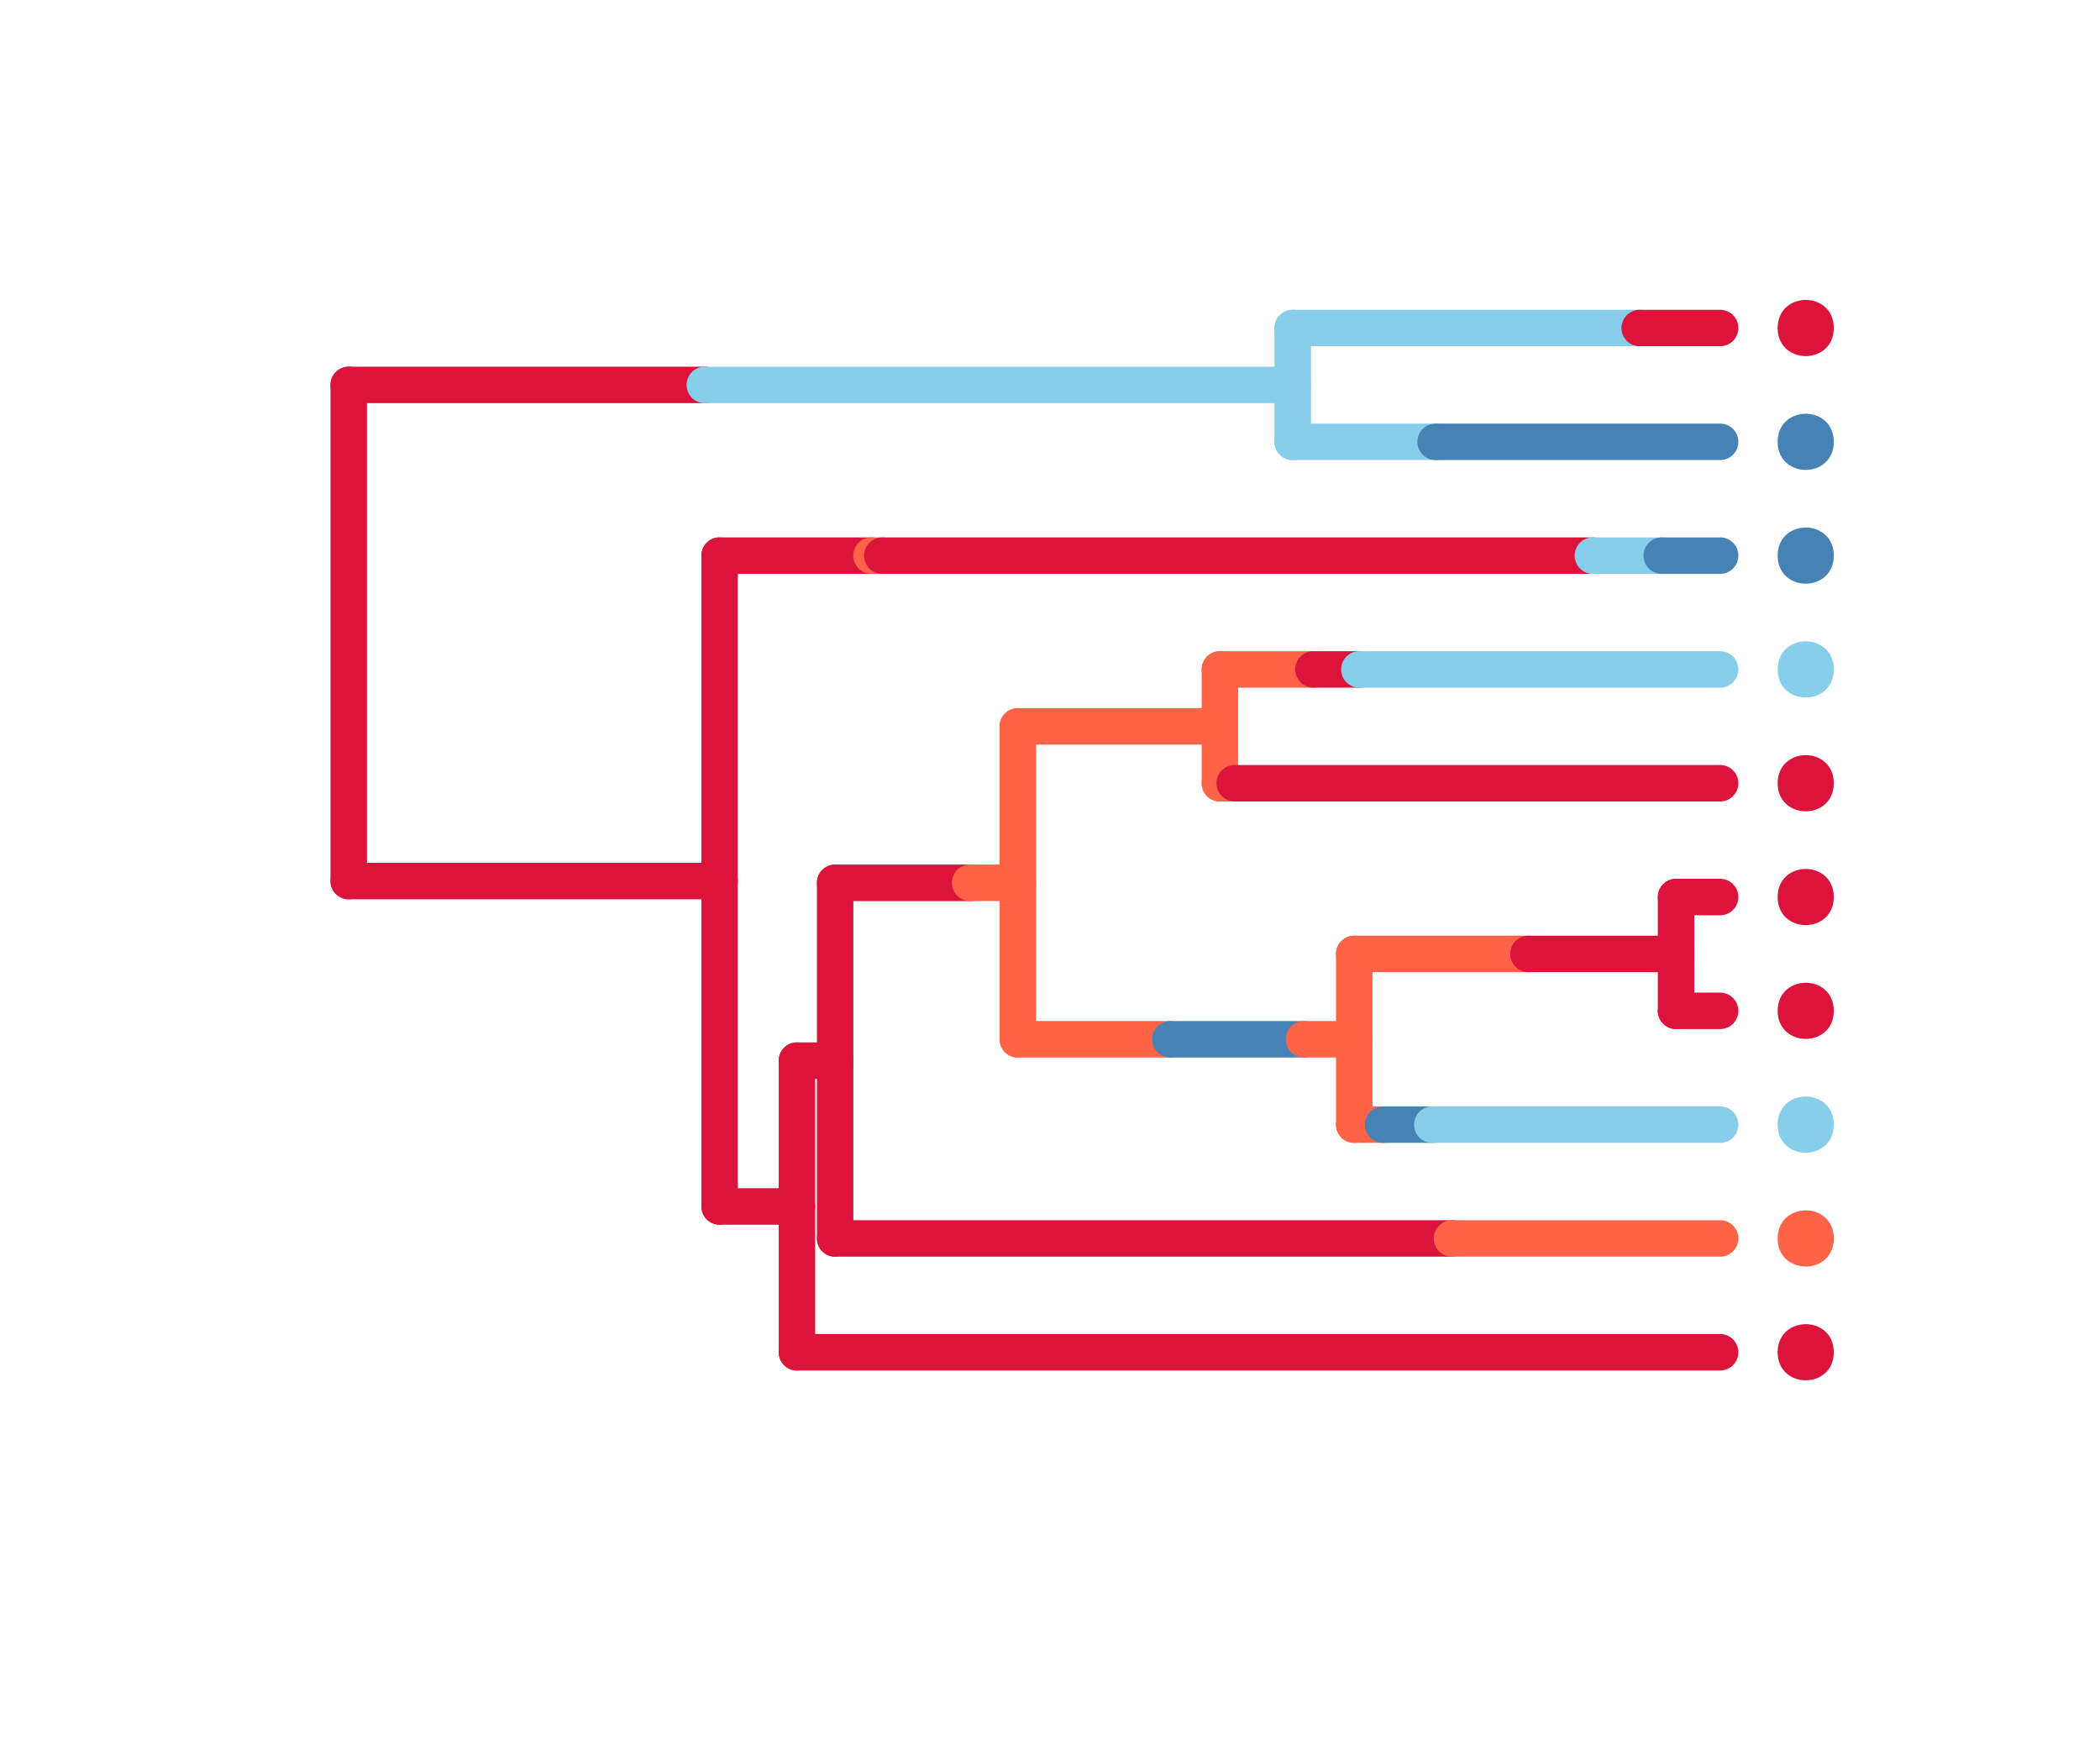 <?xml version="1.0" encoding="UTF-8"?>
<svg xmlns="http://www.w3.org/2000/svg" xmlns:xlink="http://www.w3.org/1999/xlink" width="432" height="360" viewBox="0 0 432 360">
<rect x="-43.2" y="-36" width="518.4" height="432" fill="rgb(100%, 100%, 100%)" fill-opacity="1"/>
<path fill="none" stroke-width="7.5" stroke-linecap="round" stroke-linejoin="round" stroke="rgb(86.275%, 7.843%, 23.529%)" stroke-opacity="1" stroke-miterlimit="10" d="M 71.734 181.211 L 71.734 79.172 "/>
<path fill="none" stroke-width="7.5" stroke-linecap="round" stroke-linejoin="round" stroke="rgb(86.275%, 7.843%, 23.529%)" stroke-opacity="1" stroke-miterlimit="10" d="M 148.031 248.145 L 148.031 114.281 "/>
<path fill="none" stroke-width="7.5" stroke-linecap="round" stroke-linejoin="round" stroke="rgb(86.275%, 7.843%, 23.529%)" stroke-opacity="1" stroke-miterlimit="10" d="M 163.945 278.133 L 163.945 218.152 "/>
<path fill="none" stroke-width="7.5" stroke-linecap="round" stroke-linejoin="round" stroke="rgb(86.275%, 7.843%, 23.529%)" stroke-opacity="1" stroke-miterlimit="10" d="M 171.805 254.727 L 171.805 181.578 "/>
<path fill="none" stroke-width="7.5" stroke-linecap="round" stroke-linejoin="round" stroke="rgb(100%, 38.824%, 27.843%)" stroke-opacity="1" stroke-miterlimit="10" d="M 209.387 213.762 L 209.387 149.395 "/>
<path fill="none" stroke-width="7.5" stroke-linecap="round" stroke-linejoin="round" stroke="rgb(100%, 38.824%, 27.843%)" stroke-opacity="1" stroke-miterlimit="10" d="M 278.586 231.32 L 278.586 196.207 "/>
<path fill="none" stroke-width="7.5" stroke-linecap="round" stroke-linejoin="round" stroke="rgb(86.275%, 7.843%, 23.529%)" stroke-opacity="1" stroke-miterlimit="10" d="M 344.785 207.91 L 344.785 184.504 "/>
<path fill="none" stroke-width="7.5" stroke-linecap="round" stroke-linejoin="round" stroke="rgb(100%, 38.824%, 27.843%)" stroke-opacity="1" stroke-miterlimit="10" d="M 250.949 161.098 L 250.949 137.688 "/>
<path fill="none" stroke-width="7.5" stroke-linecap="round" stroke-linejoin="round" stroke="rgb(52.941%, 80.784%, 92.157%)" stroke-opacity="1" stroke-miterlimit="10" d="M 265.93 90.875 L 265.93 67.465 "/>
<path fill="none" stroke-width="7.5" stroke-linecap="round" stroke-linejoin="round" stroke="rgb(86.275%, 7.843%, 23.529%)" stroke-opacity="1" stroke-miterlimit="10" d="M 71.734 181.211 L 148.031 181.211 "/>
<path fill="none" stroke-width="7.5" stroke-linecap="round" stroke-linejoin="round" stroke="rgb(86.275%, 7.843%, 23.529%)" stroke-opacity="1" stroke-miterlimit="10" d="M 148.031 248.145 L 163.945 248.145 "/>
<path fill="none" stroke-width="7.5" stroke-linecap="round" stroke-linejoin="round" stroke="rgb(86.275%, 7.843%, 23.529%)" stroke-opacity="1" stroke-miterlimit="10" d="M 163.945 278.133 L 353.855 278.133 "/>
<path fill="none" stroke-width="7.5" stroke-linecap="round" stroke-linejoin="round" stroke="rgb(86.275%, 7.843%, 23.529%)" stroke-opacity="1" stroke-miterlimit="10" d="M 163.945 218.152 L 171.805 218.152 "/>
<path fill="none" stroke-width="7.5" stroke-linecap="round" stroke-linejoin="round" stroke="rgb(86.275%, 7.843%, 23.529%)" stroke-opacity="1" stroke-miterlimit="10" d="M 171.805 254.727 L 298.703 254.727 "/>
<path fill="none" stroke-width="7.5" stroke-linecap="round" stroke-linejoin="round" stroke="rgb(100%, 38.824%, 27.843%)" stroke-opacity="1" stroke-miterlimit="10" d="M 298.703 254.727 L 353.855 254.727 "/>
<path fill="none" stroke-width="7.5" stroke-linecap="round" stroke-linejoin="round" stroke="rgb(86.275%, 7.843%, 23.529%)" stroke-opacity="1" stroke-miterlimit="10" d="M 171.805 181.578 L 199.574 181.578 "/>
<path fill="none" stroke-width="7.5" stroke-linecap="round" stroke-linejoin="round" stroke="rgb(100%, 38.824%, 27.843%)" stroke-opacity="1" stroke-miterlimit="10" d="M 199.574 181.578 L 209.387 181.578 "/>
<path fill="none" stroke-width="7.5" stroke-linecap="round" stroke-linejoin="round" stroke="rgb(100%, 38.824%, 27.843%)" stroke-opacity="1" stroke-miterlimit="10" d="M 209.387 213.762 L 240.758 213.762 "/>
<path fill="none" stroke-width="7.5" stroke-linecap="round" stroke-linejoin="round" stroke="rgb(86.275%, 7.843%, 23.529%)" stroke-opacity="1" stroke-miterlimit="10" d="M 344.785 207.91 L 353.855 207.91 "/>
<path fill="none" stroke-width="7.5" stroke-linecap="round" stroke-linejoin="round" stroke="rgb(86.275%, 7.843%, 23.529%)" stroke-opacity="1" stroke-miterlimit="10" d="M 344.785 184.504 L 353.855 184.504 "/>
<path fill="none" stroke-width="7.5" stroke-linecap="round" stroke-linejoin="round" stroke="rgb(100%, 38.824%, 27.843%)" stroke-opacity="1" stroke-miterlimit="10" d="M 209.387 149.395 L 250.949 149.395 "/>
<path fill="none" stroke-width="7.5" stroke-linecap="round" stroke-linejoin="round" stroke="rgb(27.451%, 50.98%, 70.588%)" stroke-opacity="1" stroke-miterlimit="10" d="M 240.758 213.762 L 268.254 213.762 "/>
<path fill="none" stroke-width="7.5" stroke-linecap="round" stroke-linejoin="round" stroke="rgb(100%, 38.824%, 27.843%)" stroke-opacity="1" stroke-miterlimit="10" d="M 268.254 213.762 L 278.586 213.762 "/>
<path fill="none" stroke-width="7.5" stroke-linecap="round" stroke-linejoin="round" stroke="rgb(100%, 38.824%, 27.843%)" stroke-opacity="1" stroke-miterlimit="10" d="M 278.586 231.32 L 284.531 231.32 "/>
<path fill="none" stroke-width="7.5" stroke-linecap="round" stroke-linejoin="round" stroke="rgb(27.451%, 50.98%, 70.588%)" stroke-opacity="1" stroke-miterlimit="10" d="M 284.531 231.32 L 294.641 231.32 "/>
<path fill="none" stroke-width="7.5" stroke-linecap="round" stroke-linejoin="round" stroke="rgb(52.941%, 80.784%, 92.157%)" stroke-opacity="1" stroke-miterlimit="10" d="M 294.641 231.32 L 353.855 231.32 "/>
<path fill="none" stroke-width="7.5" stroke-linecap="round" stroke-linejoin="round" stroke="rgb(100%, 38.824%, 27.843%)" stroke-opacity="1" stroke-miterlimit="10" d="M 278.586 196.207 L 314.422 196.207 "/>
<path fill="none" stroke-width="7.5" stroke-linecap="round" stroke-linejoin="round" stroke="rgb(86.275%, 7.843%, 23.529%)" stroke-opacity="1" stroke-miterlimit="10" d="M 314.422 196.207 L 344.785 196.207 "/>
<path fill="none" stroke-width="7.5" stroke-linecap="round" stroke-linejoin="round" stroke="rgb(100%, 38.824%, 27.843%)" stroke-opacity="1" stroke-miterlimit="10" d="M 250.949 161.098 L 253.988 161.098 "/>
<path fill="none" stroke-width="7.5" stroke-linecap="round" stroke-linejoin="round" stroke="rgb(86.275%, 7.843%, 23.529%)" stroke-opacity="1" stroke-miterlimit="10" d="M 253.988 161.098 L 353.855 161.098 "/>
<path fill="none" stroke-width="7.5" stroke-linecap="round" stroke-linejoin="round" stroke="rgb(100%, 38.824%, 27.843%)" stroke-opacity="1" stroke-miterlimit="10" d="M 250.949 137.688 L 270.199 137.688 "/>
<path fill="none" stroke-width="7.5" stroke-linecap="round" stroke-linejoin="round" stroke="rgb(86.275%, 7.843%, 23.529%)" stroke-opacity="1" stroke-miterlimit="10" d="M 270.199 137.688 L 279.637 137.688 "/>
<path fill="none" stroke-width="7.5" stroke-linecap="round" stroke-linejoin="round" stroke="rgb(52.941%, 80.784%, 92.157%)" stroke-opacity="1" stroke-miterlimit="10" d="M 279.637 137.688 L 353.855 137.688 "/>
<path fill="none" stroke-width="7.5" stroke-linecap="round" stroke-linejoin="round" stroke="rgb(86.275%, 7.843%, 23.529%)" stroke-opacity="1" stroke-miterlimit="10" d="M 148.031 114.281 L 179.277 114.281 "/>
<path fill="none" stroke-width="7.5" stroke-linecap="round" stroke-linejoin="round" stroke="rgb(100%, 38.824%, 27.843%)" stroke-opacity="1" stroke-miterlimit="10" d="M 179.277 114.281 L 181.492 114.281 "/>
<path fill="none" stroke-width="7.5" stroke-linecap="round" stroke-linejoin="round" stroke="rgb(86.275%, 7.843%, 23.529%)" stroke-opacity="1" stroke-miterlimit="10" d="M 181.492 114.281 L 327.676 114.281 "/>
<path fill="none" stroke-width="7.5" stroke-linecap="round" stroke-linejoin="round" stroke="rgb(52.941%, 80.784%, 92.157%)" stroke-opacity="1" stroke-miterlimit="10" d="M 327.676 114.281 L 341.844 114.281 "/>
<path fill="none" stroke-width="7.5" stroke-linecap="round" stroke-linejoin="round" stroke="rgb(27.451%, 50.98%, 70.588%)" stroke-opacity="1" stroke-miterlimit="10" d="M 341.844 114.281 L 353.855 114.281 "/>
<path fill="none" stroke-width="7.5" stroke-linecap="round" stroke-linejoin="round" stroke="rgb(86.275%, 7.843%, 23.529%)" stroke-opacity="1" stroke-miterlimit="10" d="M 71.734 79.172 L 144.988 79.172 "/>
<path fill="none" stroke-width="7.5" stroke-linecap="round" stroke-linejoin="round" stroke="rgb(52.941%, 80.784%, 92.157%)" stroke-opacity="1" stroke-miterlimit="10" d="M 144.988 79.172 L 265.93 79.172 "/>
<path fill="none" stroke-width="7.5" stroke-linecap="round" stroke-linejoin="round" stroke="rgb(52.941%, 80.784%, 92.157%)" stroke-opacity="1" stroke-miterlimit="10" d="M 265.93 90.875 L 295.324 90.875 "/>
<path fill="none" stroke-width="7.5" stroke-linecap="round" stroke-linejoin="round" stroke="rgb(27.451%, 50.98%, 70.588%)" stroke-opacity="1" stroke-miterlimit="10" d="M 295.324 90.875 L 353.855 90.875 "/>
<path fill="none" stroke-width="7.5" stroke-linecap="round" stroke-linejoin="round" stroke="rgb(52.941%, 80.784%, 92.157%)" stroke-opacity="1" stroke-miterlimit="10" d="M 265.93 67.465 L 337.312 67.465 "/>
<path fill="none" stroke-width="7.5" stroke-linecap="round" stroke-linejoin="round" stroke="rgb(86.275%, 7.843%, 23.529%)" stroke-opacity="1" stroke-miterlimit="10" d="M 337.312 67.465 L 353.855 67.465 "/>
<path fill-rule="nonzero" fill="rgb(27.451%, 50.98%, 70.588%)" fill-opacity="1" stroke-width="0.75" stroke-linecap="round" stroke-linejoin="round" stroke="rgb(27.451%, 50.98%, 70.588%)" stroke-opacity="1" stroke-miterlimit="10" d="M 376.863 114.281 C 376.863 121.48 366.062 121.48 366.062 114.281 C 366.062 107.082 376.863 107.082 376.863 114.281 "/>
<path fill-rule="nonzero" fill="rgb(86.275%, 7.843%, 23.529%)" fill-opacity="1" stroke-width="0.75" stroke-linecap="round" stroke-linejoin="round" stroke="rgb(86.275%, 7.843%, 23.529%)" stroke-opacity="1" stroke-miterlimit="10" d="M 376.863 278.133 C 376.863 285.332 366.062 285.332 366.062 278.133 C 366.062 270.934 376.863 270.934 376.863 278.133 "/>
<path fill-rule="nonzero" fill="rgb(100%, 38.824%, 27.843%)" fill-opacity="1" stroke-width="0.75" stroke-linecap="round" stroke-linejoin="round" stroke="rgb(100%, 38.824%, 27.843%)" stroke-opacity="1" stroke-miterlimit="10" d="M 376.863 254.727 C 376.863 261.926 366.062 261.926 366.062 254.727 C 366.062 247.527 376.863 247.527 376.863 254.727 "/>
<path fill-rule="nonzero" fill="rgb(86.275%, 7.843%, 23.529%)" fill-opacity="1" stroke-width="0.75" stroke-linecap="round" stroke-linejoin="round" stroke="rgb(86.275%, 7.843%, 23.529%)" stroke-opacity="1" stroke-miterlimit="10" d="M 376.863 161.098 C 376.863 168.297 366.062 168.297 366.062 161.098 C 366.062 153.895 376.863 153.895 376.863 161.098 "/>
<path fill-rule="nonzero" fill="rgb(52.941%, 80.784%, 92.157%)" fill-opacity="1" stroke-width="0.75" stroke-linecap="round" stroke-linejoin="round" stroke="rgb(52.941%, 80.784%, 92.157%)" stroke-opacity="1" stroke-miterlimit="10" d="M 376.863 137.688 C 376.863 144.891 366.062 144.891 366.062 137.688 C 366.062 130.488 376.863 130.488 376.863 137.688 "/>
<path fill-rule="nonzero" fill="rgb(27.451%, 50.98%, 70.588%)" fill-opacity="1" stroke-width="0.75" stroke-linecap="round" stroke-linejoin="round" stroke="rgb(27.451%, 50.98%, 70.588%)" stroke-opacity="1" stroke-miterlimit="10" d="M 376.863 90.875 C 376.863 98.074 366.062 98.074 366.062 90.875 C 366.062 83.676 376.863 83.676 376.863 90.875 "/>
<path fill-rule="nonzero" fill="rgb(86.275%, 7.843%, 23.529%)" fill-opacity="1" stroke-width="0.75" stroke-linecap="round" stroke-linejoin="round" stroke="rgb(86.275%, 7.843%, 23.529%)" stroke-opacity="1" stroke-miterlimit="10" d="M 376.863 67.465 C 376.863 74.668 366.062 74.668 366.062 67.465 C 366.062 60.266 376.863 60.266 376.863 67.465 "/>
<path fill-rule="nonzero" fill="rgb(52.941%, 80.784%, 92.157%)" fill-opacity="1" stroke-width="0.75" stroke-linecap="round" stroke-linejoin="round" stroke="rgb(52.941%, 80.784%, 92.157%)" stroke-opacity="1" stroke-miterlimit="10" d="M 376.863 231.32 C 376.863 238.52 366.062 238.52 366.062 231.32 C 366.062 224.117 376.863 224.117 376.863 231.32 "/>
<path fill-rule="nonzero" fill="rgb(86.275%, 7.843%, 23.529%)" fill-opacity="1" stroke-width="0.75" stroke-linecap="round" stroke-linejoin="round" stroke="rgb(86.275%, 7.843%, 23.529%)" stroke-opacity="1" stroke-miterlimit="10" d="M 376.863 207.91 C 376.863 215.109 366.062 215.109 366.062 207.91 C 366.062 200.711 376.863 200.711 376.863 207.91 "/>
<path fill-rule="nonzero" fill="rgb(86.275%, 7.843%, 23.529%)" fill-opacity="1" stroke-width="0.75" stroke-linecap="round" stroke-linejoin="round" stroke="rgb(86.275%, 7.843%, 23.529%)" stroke-opacity="1" stroke-miterlimit="10" d="M 376.863 184.504 C 376.863 191.703 366.062 191.703 366.062 184.504 C 366.062 177.305 376.863 177.305 376.863 184.504 "/>
</svg>
